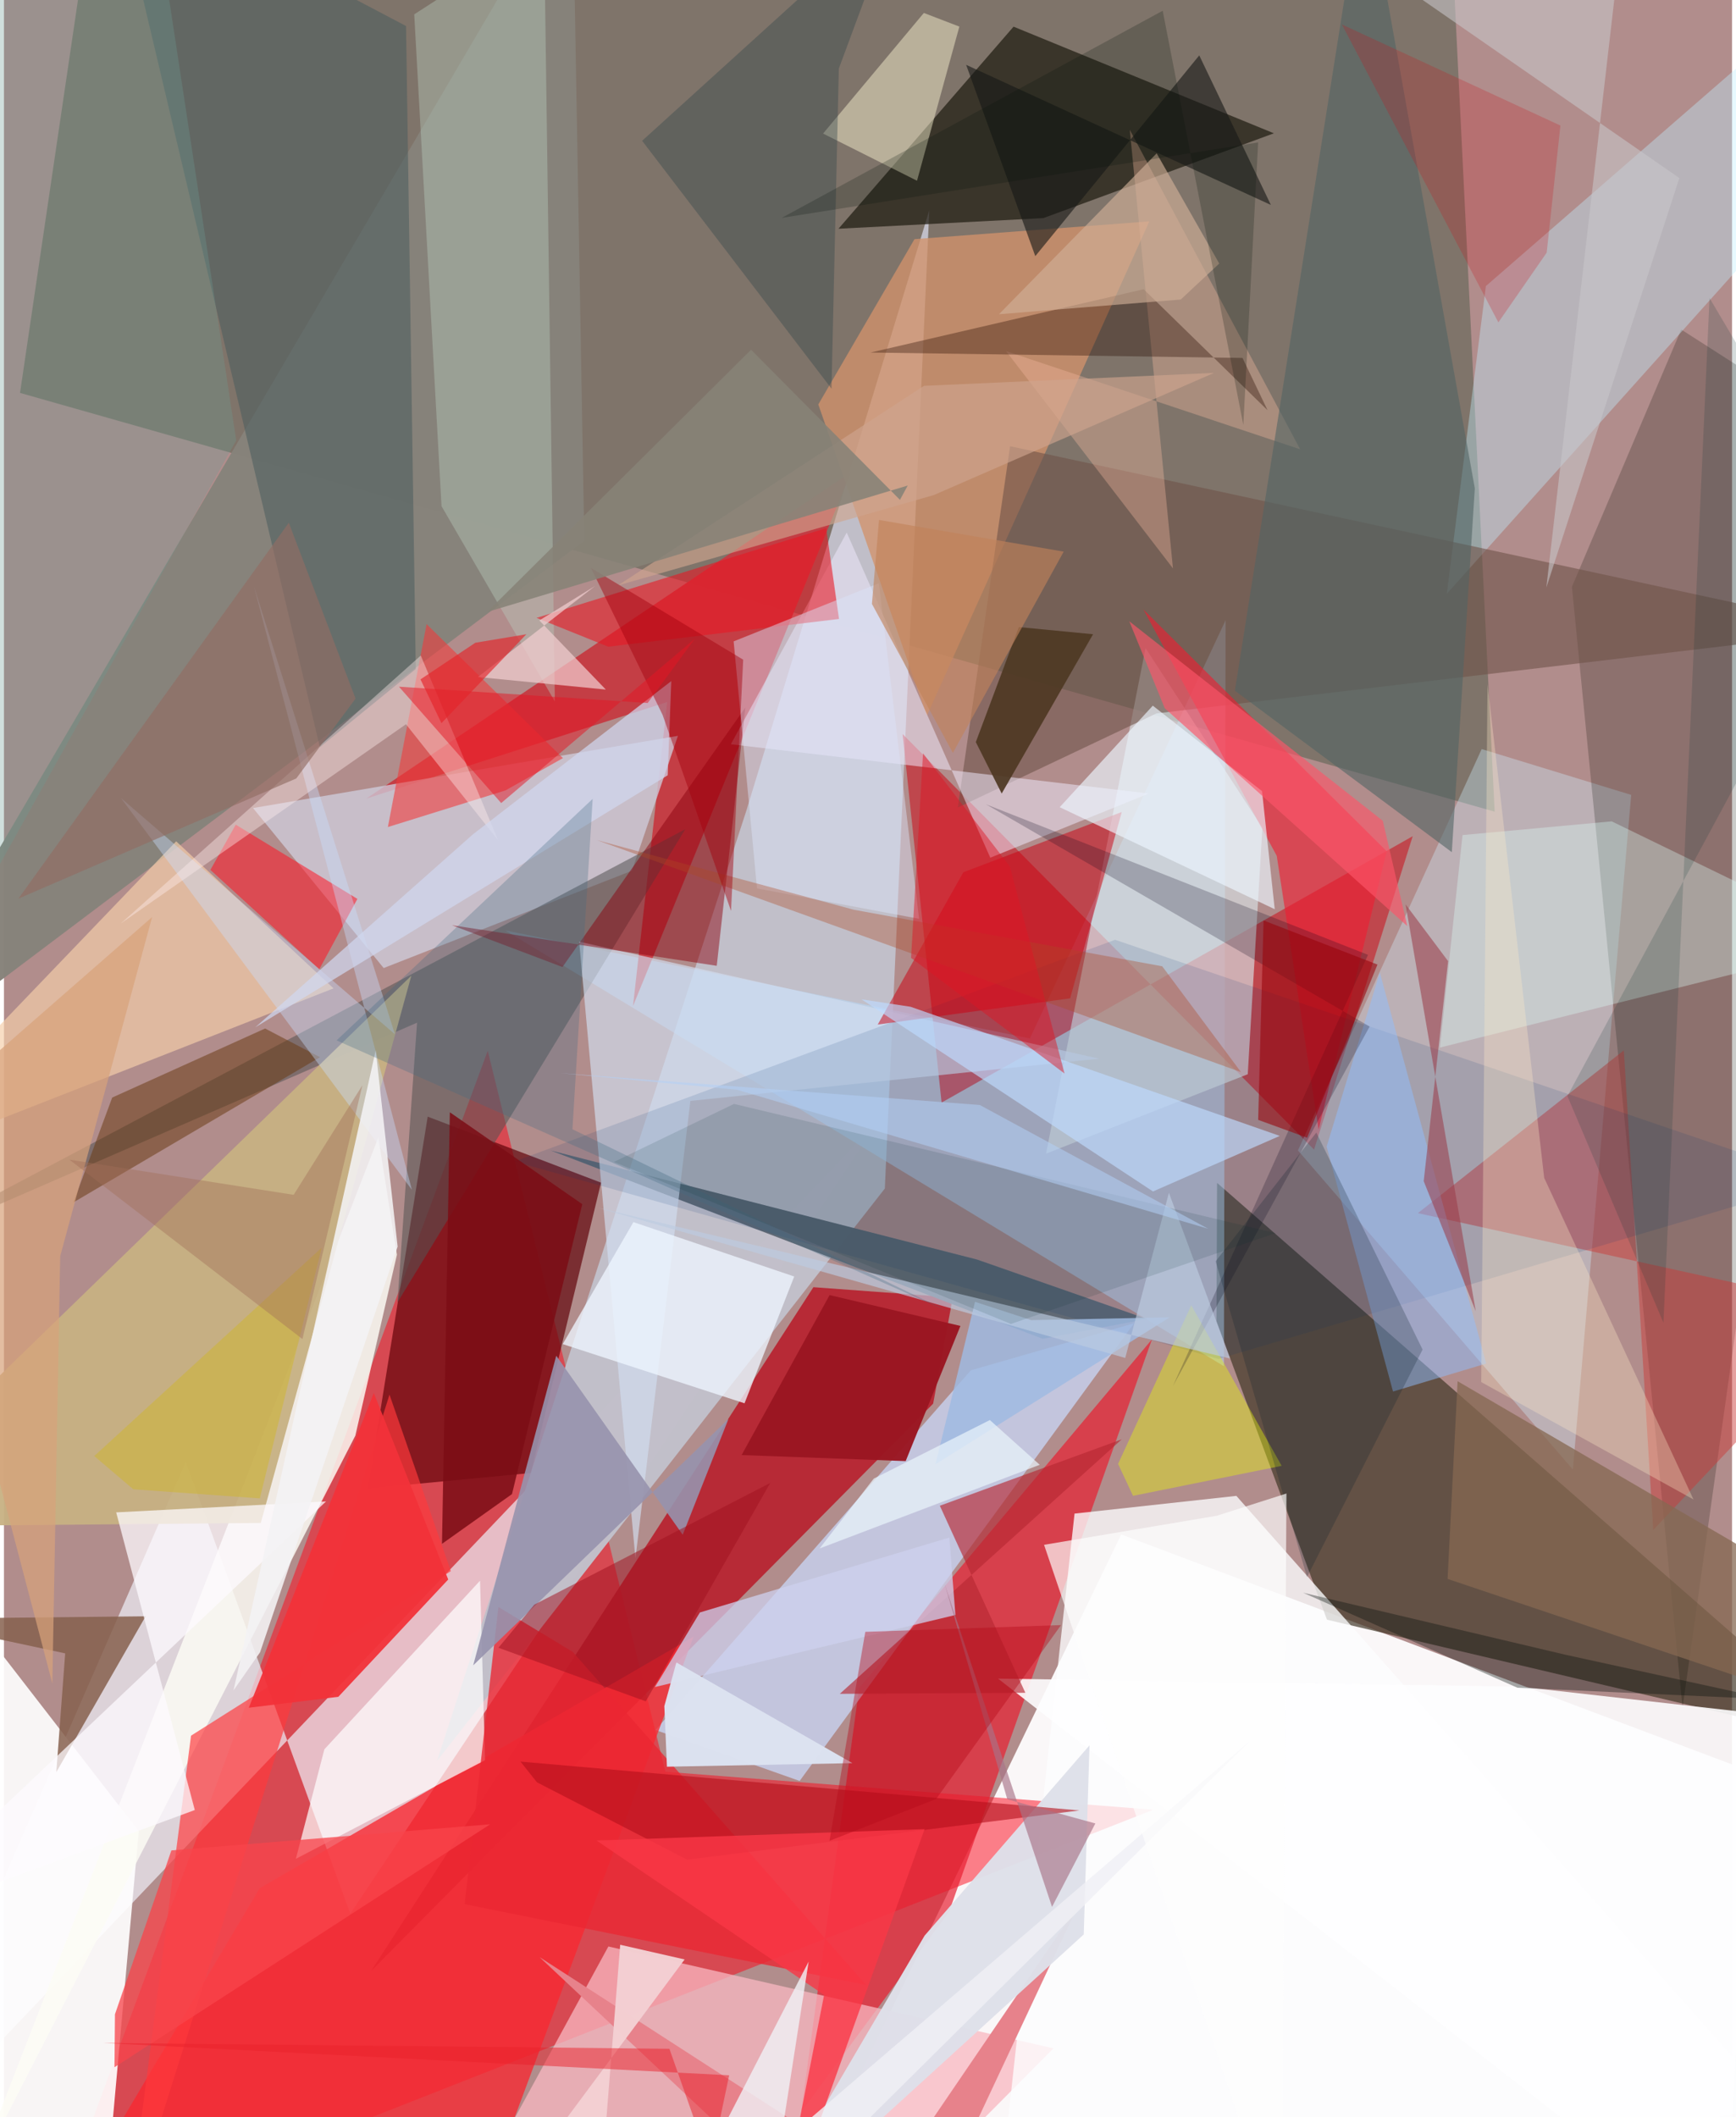 <svg xmlns="http://www.w3.org/2000/svg" width="228" height="278" viewBox="0 0 836 1024"><path fill="#b18d8c" d="M0 0h836v1024H0z"/><path fill="#fcfbfc" fill-opacity=".965" d="M540.497 742.148l325.435 122.525L891.744 1086l-495.727-45.198z"/><path fill="#586150" fill-opacity=".561" d="M699.15-54.698L44.1-56.291 7.777 190.035l713.378 202.542z"/><path fill="#fe0519" fill-opacity=".498" d="M234.04 508.228L20.353 1086l535.68-210.707-236.048-18.368z"/><path fill="#eff2fa" fill-opacity=".686" d="M-62 1050.632l486.945-510.94-257.38 385.868-79.619-218.484z"/><path fill="#403625" fill-opacity=".682" d="M586.867 572.112L898 844.205l-257.962-60.818-53.454-144.331z"/><path fill="#c1bfc9" fill-opacity=".988" d="M447.658 101.666L426.14 574.85 209.5 851.708l149.615-459.505z"/><path fill="#b81c2a" fill-opacity=".871" d="M459.028 627.524l-9.516 51.378-271.849 274.346 213.925-330.675z"/><path fill="#5f0006" fill-opacity=".675" d="M176.039 719.943l78.847-7.505 33.958-140.43-83.85-31.92z"/><path fill="#fff" fill-opacity=".914" d="M65.21 885.698l-114-147.291L-62 1086l111.48-25.424z"/><path fill="#e81d30" fill-opacity=".69" d="M385.699 1021.26l71.554-96.686 98.11-276.77L413.72 816.488z"/><path fill="#b6deff" fill-opacity=".475" d="M496.305 502.259L591.01 299.95l-.834 360.85-347.674-210.81z"/><path fill="#cbddff" fill-opacity=".706" d="M467.747 662.778L315.204 836.744l69.726 24.636 161.754-221.344z"/><path fill="#fcfcf5" fill-opacity=".831" d="M169.988 694.38l20.121-87.527-8.992-56.686-196.347 505.362z"/><path fill="#c53c44" fill-opacity=".98" d="M409.78 228.354L304.308 486.599l16.565-147.074-145.547 46.71z"/><path fill="#cd000d" fill-opacity=".494" d="M681.52 404.434L453.599 533.278l-18.85-178.225 199.04 200.973z"/><path fill="#242015" fill-opacity=".745" d="M502.806 105.499l-99.091 5.133 84.703-97.74 125.937 51.58z"/><path fill="#cff2ff" fill-opacity=".353" d="M758.996 710.758l28.213-326.295-72.326-22.16-88.881 194.11z"/><path fill="#87837a" fill-opacity=".98" d="M-28.651 455.323L275.039-62l5.708 323.54-295.972 222.966z"/><path fill="#070b00" fill-opacity=".212" d="M898 214.861l-85.934 611.15-53.528-542.193L811.4 159.374z"/><path fill="#ceccdb" fill-opacity=".776" d="M303.823 421.138l22.235-65.243-205.58 34.924 63.217 77.396z"/><path fill="#d1926b" fill-opacity=".773" d="M446.457 346.22l107.627-239.15-113.586 8.596-46.538 79.952z"/><path fill="#f72932" fill-opacity=".788" d="M333.655 791.538L123.719 913.261l-94.857 159.7 204.653-12.441z"/><path fill="#f8b7c0" fill-opacity=".753" d="M413.129 1086H213.481l78.922-144.558 215.32 49.274z"/><path fill="#606974" fill-opacity=".984" d="M502.53 647.542l50.404-9.61-82.172-28.737-206.267-52.755z"/><path fill="#d6dfe3" fill-opacity=".671" d="M552.255 313.446l56.543 86.904-7.084 119.217-97.588 38.42z"/><path fill="#fcfeff" fill-opacity=".78" d="M596.2 723.502l-78.279 8.57L479.095 1086l378.352-67.137z"/><path fill="#c2f0ff" fill-opacity=".388" d="M716.923 138.348L840.3 31.105l1.797 95.262L698.01 287.175z"/><path fill="#555252" fill-opacity=".549" d="M199.853 494.63l-9.5 135.35L329.6 401.053-62 608.49z"/><path fill="#d1def0" fill-opacity=".663" d="M332.078 532.462l-26.587 221.385-27.216-298.406 251.582 56.616z"/><path fill="#6f5248" fill-opacity=".596" d="M461.426 390.602l96.142-45.554L898 304.695l-411.267-88.877z"/><path fill="#c7b183" fill-opacity=".949" d="M-7.874 670.983l-51.318 67.262 183.429-1.635 72.838-264.7z"/><path fill="#ca3b38" fill-opacity=".482" d="M898 633.828L797.87 740.043l-14.217-232.025-99.627 78.734z"/><path fill="#ee1e31" fill-opacity=".616" d="M551.216 294.75l117.722 116.997-32.942 134.574-20.263-132.399z"/><path fill="#f5cea9" fill-opacity=".678" d="M159.443 478.04L83.32 406.91-62 558.424l56.742-15.764z"/><path fill="#495c5e" fill-opacity=".529" d="M152.836 361.417l46.39-37.843-4.704-310.987L52.754-62z"/><path fill="#ff393c" fill-opacity=".675" d="M186.511 674.533L59.755 1076.362l30.751-236.877 125.687-79.57z"/><path fill="#003370" fill-opacity=".125" d="M246.895 561.78l340.674 95.491 291.916-86.341-341.964-116.39z"/><path fill="#eee9fb" fill-opacity=".525" d="M407.706 257.586l-56.061 102.39 202.212 23.818-76.703 31.054z"/><path fill="#feffff" fill-opacity=".702" d="M232.747 851.346l-2.426-86.825-75.306 81.55-13.802 52.971z"/><path fill="#ddfffb" fill-opacity=".341" d="M694.692 506.67l203.308-51-120.218-58.406-72.168 6.63z"/><path fill="#fefeff" fill-opacity=".898" d="M480.913 811.893L832.55 1086l14.919-257.34-114.12-12.89z"/><path fill="#e7828b" d="M450.084 1069.902l69.51-148.25L407.621 1086 259.107 946.584z"/><path fill="#8b000e" fill-opacity=".478" d="M344.826 467.132l13.85-124.975-88.486 125.562-53.47-20.221z"/><path fill="#baccbd" fill-opacity=".396" d="M198.48 6.934l62.834-40.458 5.198 372.808-54.829-94.47z"/><path fill="#ef3b3c" fill-opacity=".592" d="M185.73 400.017l56.875-17.717 27.83-15.634-65.987-64.82z"/><path fill="#fcf7d4" fill-opacity=".459" d="M462.193 12.864l-17.178-6.599-48.75 58.337 45.447 22.814z"/><path fill="#cb0111" fill-opacity=".51" d="M515.779 482.863l24.984-90.117-76.642 29.14-41.406 73.644z"/><path fill="#ea2732" fill-opacity=".784" d="M222.87 920.98l16.322-143.735 35.956 21.702 141.883 161.111z"/><path fill="#b62732" fill-opacity=".643" d="M404.344 819.25l136.39-123.09-87.98 32.112 41.364 90.468z"/><path fill="#86614e" fill-opacity=".851" d="M68.54 781.745l-43.217 75.368 4.3-57.435-78.039-16.687z"/><path fill="#eef5ff" fill-opacity=".773" d="M270.32 650.099l34.192-59.002 77.795 26.301-24.04 61.326z"/><path fill="#ced1ee" fill-opacity=".753" d="M314.931 815.958l145.36-34.845-2.936-37.464-120.685 36.243z"/><path fill="#ff1423" fill-opacity=".537" d="M112.131 398.862l58.852 35.897-18.462 34.092-52.648-48.11z"/><path fill="#f7bba2" fill-opacity=".349" d="M484.787 169.821l142.291 47.502-82.444-154.554 20.897 212.136z"/><path fill="#9792ad" fill-opacity=".902" d="M350.52 686.249L227 805.475l40.186-149.76 61.17 86.583z"/><path fill="#526464" fill-opacity=".592" d="M711.56 236.207L658.22-62l-62.735 396.078 104.952 78.083z"/><path fill="#290e00" fill-opacity=".353" d="M599.175 173.126l-179.946-2.617 132.127-30.63 59.938 58.533z"/><path fill="#e91723" fill-opacity=".584" d="M397.759 255.43l-140.095 43.414 34.656 13.938 111.653-13.418z"/><path fill="#8fbfff" fill-opacity=".49" d="M639.857 554.573l25.739-84.239 51.482 189.161-45.085 13.536z"/><path fill="#dfe1ea" fill-opacity=".969" d="M522.367 935.635L357.356 1086l88.025-149.803 79.772-92.026z"/><path fill="#e6f50a" fill-opacity=".404" d="M546.21 723.482l-7.233-15.455 35.423-76.719 43.714 77.662z"/><path fill="#edf6ff" fill-opacity=".655" d="M555.777 341.306l52.84 41.33 6.147 57.116-104.03-49.339z"/><path fill="#6a3c14" fill-opacity=".529" d="M152.892 511.333l-26.556-13.88-73.972 33.397-18.761 50.701z"/><path fill="#c7deff" fill-opacity=".396" d="M120.972 283.722l68.168 216.524L56.63 386.008l140.71 189.455z"/><path fill="#bedaff" fill-opacity=".659" d="M414.87 483.351l23.697 3.58L617.2 549.398l-61.329 26.87z"/><path fill="#dbe3f9" fill-opacity=".463" d="M442.708 444.396L423.261 282.07l-70.258 28.148L364.305 429.7z"/><path fill="#4f3924" fill-opacity=".929" d="M482.678 383.807l-12.525-24.887 20.826-55.625 35.9 3.464z"/><path fill="#ffe9c6" fill-opacity=".322" d="M817.36 725.25l-72.238-155.544-27.42-238.916-3.043 337.667z"/><path fill="#ffefed" fill-opacity=".4" d="M194.477 350.295l44.584 56.113-37.415-89.354-145.147 129.63z"/><path fill="#d0d8ef" fill-opacity=".71" d="M322.838 329.41l-95.89 74.07-105.393 93.422 199.543-121.917z"/><path fill="#fdfbff" fill-opacity=".737" d="M54.295 731.484l38.029 143.967L-62 932.327l217.798-206.126z"/><path fill="#866852" fill-opacity=".749" d="M703.234 668.045L898 781.698l-48.736 32.686-150.874-50.72z"/><path fill="#07001a" fill-opacity=".224" d="M660.677 496.485l-95.165 173.928 94.38-208.588-184.826-72.818z"/><path fill="#dce2f0" fill-opacity=".98" d="M410.47 852.774l-85.163-48.691-5.839 21.113 1.266 29.3z"/><path fill="#b4101c" fill-opacity=".604" d="M330.514 899.471l189.787-23.825-270.419-23.621 7.955 10.007z"/><path fill="#f23239" fill-opacity=".949" d="M214.922 763.944l-36.003-90.183-60.478 152.216 43.322-5.292z"/><path fill="#ad4723" fill-opacity=".353" d="M286.82 406.332l124.169 33.645 149.353 27.381 38.128 51.203z"/><path fill="#35454a" fill-opacity=".392" d="M400.341 187.993l-91.61-119.902L432.618-44.3 403.89 33.16z"/><path fill="#f3f2f4" fill-opacity=".882" d="M190.445 602.953l-10.603-94.969-68.787 309.598 12.85-18.435z"/><path fill="#171817" fill-opacity=".6" d="M578.25 26.791l-79.315 97.09-33.469-92.537 147.436 67.78z"/><path fill="#fa3746" fill-opacity=".8" d="M396.766 964.892L373.032 1086l72.338-201.305-158.695 5.494z"/><path fill="#9fbae2" fill-opacity=".831" d="M496.984 638.503l-27.226-8.865-19.12 78.574 113.351-71.082z"/><path fill="#7c0d16" fill-opacity=".859" d="M211.908 746.698l3.803-208.727 64.071 44.438-34.008 140.228z"/><path fill="#6d9b93" fill-opacity=".318" d="M112.363 212.993L73.016-45.609-11.177-62l7.463 483.092z"/><path fill="#d0b51d" fill-opacity=".424" d="M62.56 720.315l-18.868-16.08 110.03-100.774-29.947 121.264z"/><path fill="#d1b099" fill-opacity=".631" d="M569.306 144.869l-87.938 7.114 76.277-77.809 30.281 53.289z"/><path fill="#cfa48e" fill-opacity=".639" d="M449.87 239.432l-152.837 43.715 148.046-96.533 140.296-6.249z"/><path fill="#98030a" fill-opacity=".573" d="M609.37 445.19l55.097 21.331-34.043 83.744-23.676-8.627z"/><path fill="#9a1622" fill-opacity=".965" d="M399.426 626.39l63.286 14.912-26.483 65.381-79.368-2.916z"/><path fill="#f2cfd0" fill-opacity=".702" d="M291.17 333.518l-32.176-33.432 26.971-16.671-56.683 44.042z"/><path fill="#0d2231" fill-opacity=".243" d="M686.29 652.736L630.37 762.77l-44.198-152.724 48.72-62.265z"/><path fill="#030e0a" fill-opacity=".349" d="M854.039 821.881l-121.855-5.57-103.652-45.955 126.854 29.986z"/><path fill="#c6181f" fill-opacity=".243" d="M722.958 155.929l23.37-33.734 6.645-61.47-105.74-48.904z"/><path fill="#f8454b" fill-opacity=".761" d="M53.702 974.223l27.297-79.247 154.214-12.631L53.468 999.853z"/><path fill="#c9c6cb" fill-opacity=".569" d="M810.509 86.112L637.27-34.034 786.175-62l-40.02 346.2z"/><path fill="#f0f0f5" fill-opacity=".812" d="M369.99 1072.725l19.297-123.973L318.563 1086l283.823-243.608z"/><path fill="#993e4a" fill-opacity=".561" d="M686.837 571.294l25.184 62.963-33.956-196.85 20.568 27.454z"/><path fill="#a87387" fill-opacity=".651" d="M507.024 922.3l20.96-40.362-42.593-11.692-30.272-104.003z"/><path fill="#bccce0" fill-opacity=".659" d="M542.446 656.795l21.13-79.903 29.578 80.163-305.616-72.85z"/><path fill="#b40a18" fill-opacity=".416" d="M450.97 870.109l-51.607 20.238 17.335-101.087 94.69-3.265z"/><path fill="#a3010c" fill-opacity=".455" d="M357.62 319.059l-5.879 121.527-33.094-94.777-34.662-71.115z"/><path fill="#f2cfd2" fill-opacity=".984" d="M287.938 1068.861l-16.95-42.706 58.299-78.44-31.164-7.102z"/><path fill="#456b81" fill-opacity=".302" d="M160.908 503.198l296.644 131.463-182.538-88.479 9.788-159.803z"/><path fill="#fe5669" fill-opacity=".647" d="M561.57 342.584l117.32 105.34-11.849-50.936L544.41 300.5z"/><path fill="#e51522" fill-opacity=".498" d="M311.399 340.018l-120.302-7.888 49.45 56.278 93.708-79.5z"/><path fill="#a01220" fill-opacity=".518" d="M310.5 822.883l-71.288-25.925 17.378-20.86 114.126-58.856z"/><path fill="#fdfdfe" fill-opacity=".678" d="M586.68 733.126l33.753-10.773-2.17 363.647-115.094-338.828z"/><path fill="#0c3533" fill-opacity=".176" d="M825.109 144.121L898 267.505 756.357 530.128l46.46 109.648z"/><path fill="#00292b" fill-opacity=".122" d="M487.142 640.338l128.009-43.912-261.99-62.505-58.075 28.071z"/><path fill="#d7a27b" fill-opacity=".71" d="M27.21 607.57l-3.799 206.668-70.12-267.191L71.675 443.555z"/><path fill="#b3cff6" fill-opacity=".545" d="M472.084 534.445l110.483 59.86-227.92-67.226-85.525-8.046z"/><path fill="#dd1525" fill-opacity=".475" d="M438.825 463.285l74.26 55.949-26.452-100.143-42.006-54.73z"/><path fill="#e9202b" fill-opacity=".498" d="M341.719 1047.127l9.12-43.382-302.793-15.643 273.89 2.828z"/><path fill="#a16d58" fill-opacity=".412" d="M144.413 647.664l28.973-122.743-33.236 52.972-108.536-17.027z"/><path fill="#c1825a" fill-opacity=".624" d="M419.898 292.09l3.432-40.603 89.335 15.317-53.6 97.345z"/><path fill="#09130c" fill-opacity=".22" d="M606.736 68.899l-230.482 36.48L560.564 5.194l39.007 200.359z"/><path fill="#878277" fill-opacity=".882" d="M233.77 296.003l203.453-61.174-3.764 6.935-72.023-72.612z"/><path fill="#e4242a" fill-opacity=".647" d="M228.037 310.872l24.69-4.111-41.081 43.023L201.5 328.59z"/><path fill="#926d63" fill-opacity=".647" d="M141.406 376.512l28.69-38.62-32.295-85.067L6.972 434.652z"/><path fill="#e9f3fa" fill-opacity=".718" d="M394.581 748.94l106.497-40.473-24.127-21.64-56.183 28.339z"/></svg>